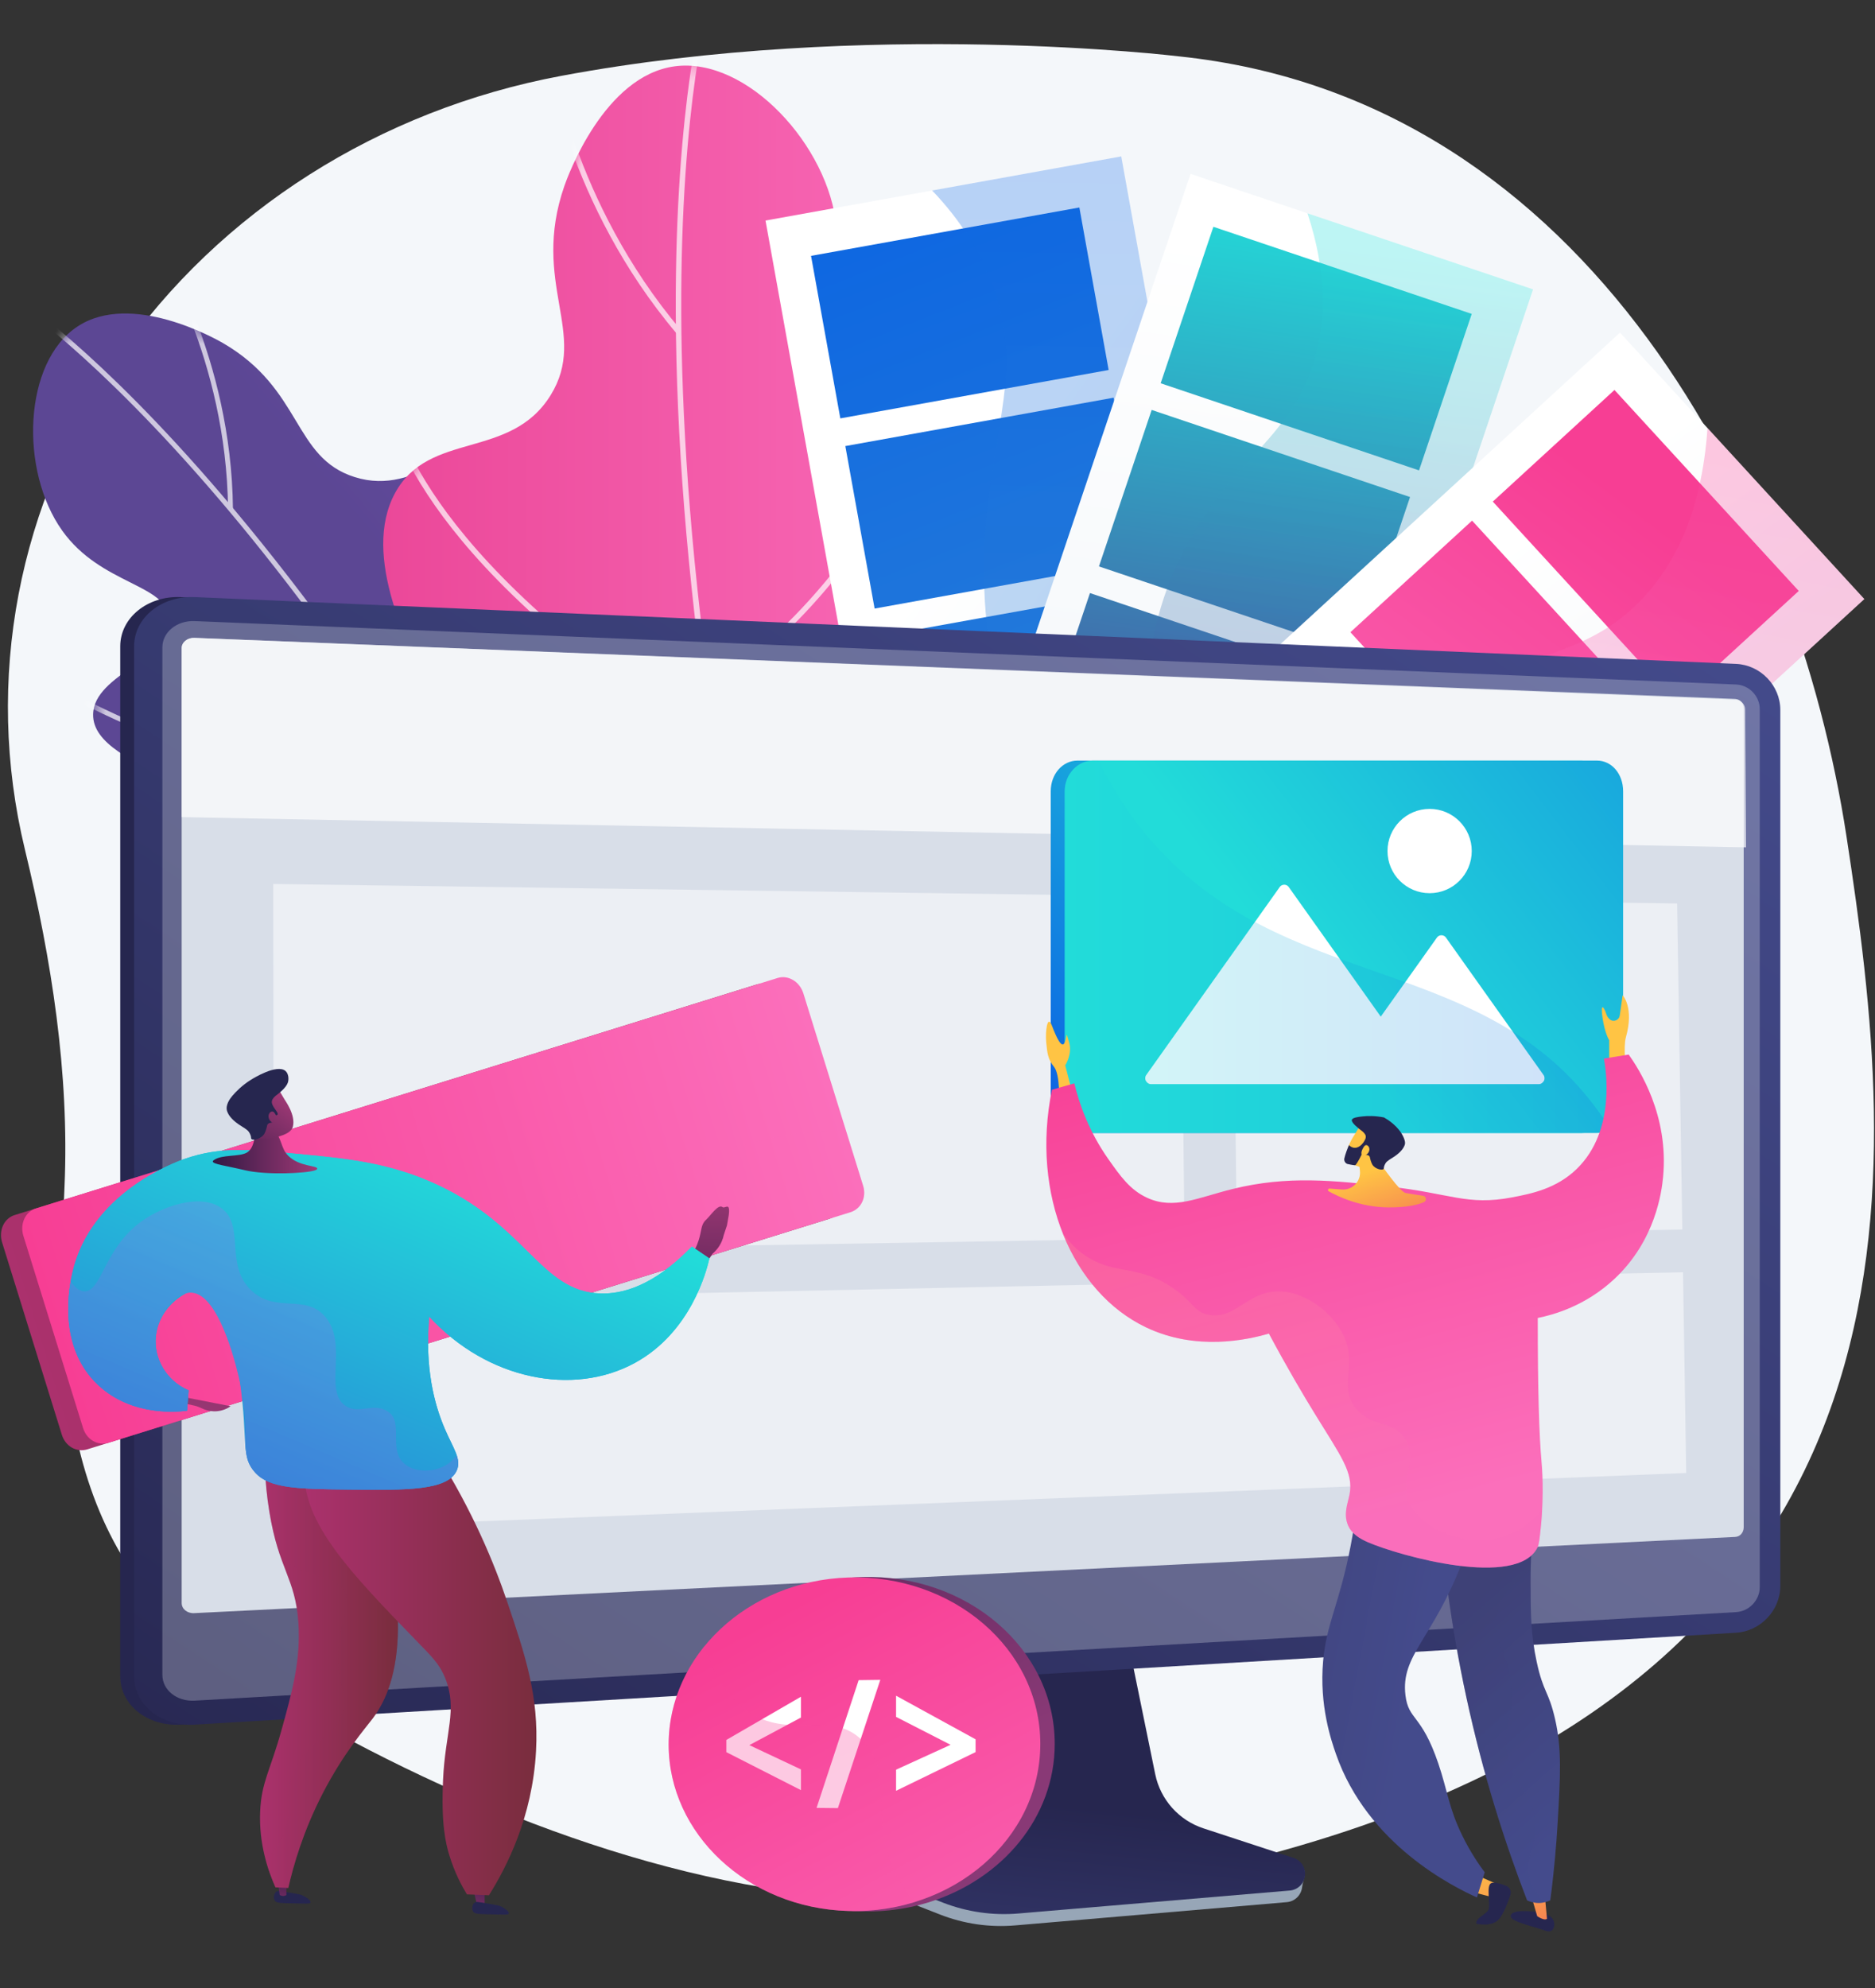 <svg width="150" height="159" viewBox="0 0 150 159" fill="none" xmlns="http://www.w3.org/2000/svg">
<rect x="0" y="0" width="150" height="159" fill="#333333" stroke="none"/>
<g clip-path="url(#clip0_771_177)">
<path d="M147.726 66.939C143.68 40.453 127.089 7.913 94.314 4.508C94.314 4.508 69.429 1.481 44.898 6.069C30.338 8.792 17.572 16.896 9.494 28.545C1.416 40.194 -1.282 54.398 1.992 67.94C4.119 76.736 5.556 85.838 5.162 94.876C4.475 110.606 4.87 125.289 20.135 134.669C33.766 143.045 50.919 150.432 67.284 151.726C78.405 152.606 90.878 151.183 101.597 148.287C156.224 133.531 151.773 93.424 147.726 66.939Z" fill="#F4F7FA"/>
<path d="M58.907 93.196C67.37 84.136 65.855 68.474 60.332 65.212C57.459 63.515 54.691 65.875 51.958 63.707C48.93 61.304 50.831 57.22 48.949 49.384C47.977 45.336 46.215 37.994 41.402 36.179C36.628 34.379 33.614 39.808 28.371 38.155C23.413 36.592 24.225 31.144 17.833 27.436C17.238 27.09 10.501 23.291 6.21 26.107C1.851 28.968 1.556 37.646 4.98 42.444C8.091 46.802 13.357 46.676 13.579 49.535C13.824 52.685 7.509 53.871 7.449 57.131C7.363 61.844 20.494 62.806 22.11 69.93C23.059 74.12 18.944 75.665 18.984 81.17C19.035 88.274 25.951 94.423 31.476 97.112C39.481 101.008 51.572 101.049 58.907 93.196Z" fill="url(#paint0_linear_771_177)"/>
<mask id="mask0_771_177" style="mask-type:luminance" maskUnits="userSpaceOnUse" x="2" y="25" width="63" height="75">
<path d="M58.907 93.196C67.37 84.136 65.855 68.474 60.332 65.212C57.459 63.515 54.691 65.875 51.958 63.707C48.93 61.304 50.831 57.22 48.949 49.384C47.977 45.336 46.215 37.994 41.402 36.179C36.628 34.379 33.614 39.808 28.371 38.155C23.413 36.592 24.225 31.144 17.833 27.436C17.238 27.09 10.501 23.291 6.21 26.107C1.851 28.968 1.556 37.646 4.98 42.444C8.091 46.802 13.357 46.676 13.579 49.535C13.824 52.685 7.509 53.871 7.449 57.131C7.363 61.844 20.494 62.806 22.11 69.93C23.059 74.12 18.944 75.665 18.984 81.17C19.035 88.274 25.951 94.423 31.476 97.112C39.481 101.008 51.572 101.049 58.907 93.196Z" fill="white"/>
</mask>
<g mask="url(#mask0_771_177)">
<g opacity="0.7">
<path d="M55.129 100.833L55.484 100.665C49.001 86.899 42.118 74.289 35.026 63.184C29.351 54.297 23.531 46.35 17.727 39.561C7.835 27.992 1.324 23.743 1.26 23.701L1.047 24.032C1.112 24.073 7.588 28.303 17.447 39.838C26.547 50.484 40.472 69.709 55.129 100.833Z" fill="white"/>
<path d="M18.636 40.703C18.513 28.524 12.82 19.664 12.762 19.576L12.433 19.791C12.491 19.878 18.121 28.647 18.243 40.707L18.636 40.703Z" fill="white"/>
<path d="M36.075 64.754C40.076 52.103 40.326 43.627 39.831 38.745C39.292 33.426 37.816 31.142 37.754 31.047L37.426 31.264C37.442 31.286 38.921 33.589 39.445 38.828C39.929 43.67 39.673 52.077 35.701 64.636L36.075 64.754Z" fill="white"/>
<path d="M49.709 89.112C61.495 69.134 59.477 55.606 59.456 55.472L59.067 55.535C59.073 55.569 59.585 59.077 58.564 65.081C57.664 70.368 55.34 78.795 49.371 88.912L49.709 89.112Z" fill="white"/>
<path d="M29.658 62.11C31.018 62.081 32.4 61.978 33.795 61.787L33.742 61.398C24.621 62.65 16.076 60.075 10.514 57.695C4.484 55.114 0.569 52.203 0.531 52.174L0.295 52.488C0.334 52.517 4.287 55.457 10.36 58.056C15.117 60.092 22.042 62.269 29.658 62.11Z" fill="white"/>
<path d="M44.927 84.799C45.661 84.784 46.405 84.743 47.159 84.673L47.123 84.281C37.565 85.167 29.519 81.416 24.452 78.113C18.957 74.531 15.689 70.695 15.656 70.657L15.356 70.911C15.389 70.949 18.695 74.829 24.237 78.442C28.958 81.519 36.24 84.982 44.927 84.799Z" fill="white"/>
</g>
</g>
<path d="M58.334 100.309C44.593 98.819 34.472 84.492 36.761 77.717C37.951 74.194 42.005 74.171 42.735 70.351C43.543 66.118 38.965 64.053 34.849 56.067C32.722 51.941 28.867 44.459 31.61 39.423C34.33 34.428 40.828 36.818 44.051 31.606C47.099 26.678 42.448 22.668 45.146 14.884C45.397 14.16 48.32 6.047 53.992 5.302C59.756 4.544 66.322 11.658 66.923 18.201C67.469 24.145 62.931 27.873 64.825 30.448C66.912 33.286 73.106 29.69 75.53 32.4C79.033 36.317 68.646 46.688 72.468 53.879C74.716 58.107 80.553 56.389 81.796 62.398C83.799 72.086 82.773 74.96 80.066 81.252C76.143 90.369 70.244 101.6 58.334 100.309Z" fill="url(#paint1_linear_771_177)"/>
<mask id="mask1_771_177" style="mask-type:luminance" maskUnits="userSpaceOnUse" x="30" y="5" width="53" height="96">
<path d="M58.334 100.309C44.593 98.819 34.472 84.492 36.761 77.717C37.951 74.194 42.005 74.171 42.735 70.351C43.543 66.118 38.965 64.053 34.849 56.067C32.722 51.941 28.867 44.459 31.61 39.423C34.33 34.428 40.828 36.818 44.051 31.606C47.099 26.678 42.448 22.668 45.146 14.884C45.397 14.16 48.32 6.047 53.992 5.302C59.756 4.544 66.322 11.658 66.923 18.201C67.469 24.145 62.931 27.873 64.825 30.448C66.912 33.286 73.106 29.69 75.53 32.4C79.033 36.317 68.646 46.688 72.468 53.879C74.716 58.107 80.553 56.389 81.796 62.398C83.799 72.086 82.773 74.96 80.066 81.252C76.143 90.369 70.244 101.6 58.334 100.309Z" fill="white"/>
</mask>
<g mask="url(#mask1_771_177)">
<g opacity="0.7">
<path d="M67.082 104.006L66.66 104.124C62.113 87.781 58.746 72.123 56.65 57.584C54.974 45.95 54.102 35.002 54.062 25.045C53.993 8.076 56.398 -0.251 56.422 -0.333L56.842 -0.209C56.818 -0.127 54.429 8.159 54.5 25.075C54.567 40.689 56.803 67.057 67.082 104.006Z" fill="white"/>
<path d="M54.126 26.672C45.364 16.299 43.723 4.674 43.707 4.557L44.141 4.499C44.156 4.614 45.785 16.117 54.461 26.389L54.126 26.672Z" fill="white"/>
<path d="M56.908 59.674C44.322 51.904 37.941 44.93 34.804 40.447C31.388 35.564 30.971 32.56 30.955 32.435L31.389 32.379C31.393 32.409 31.82 35.43 35.191 40.236C38.307 44.675 44.643 51.587 57.139 59.301L56.908 59.674Z" fill="white"/>
<path d="M63.127 90.166C38.633 81.875 30.49 68.984 30.411 68.855L30.784 68.626C30.804 68.658 32.925 71.994 38.158 76.32C42.766 80.129 50.863 85.552 63.267 89.751L63.127 90.166Z" fill="white"/>
<path d="M60.402 52.769C59.233 53.735 57.992 54.654 56.673 55.508L56.435 55.141C65.048 49.559 70.389 41.164 73.353 35.106C76.565 28.537 77.752 23.23 77.764 23.177L78.192 23.271C78.18 23.324 76.982 28.683 73.747 35.297C71.211 40.481 66.948 47.361 60.402 52.769Z" fill="white"/>
<path d="M64.027 83.043C63.395 83.565 62.737 84.071 62.05 84.56L61.796 84.204C70.511 77.995 74.573 68.97 76.448 62.492C78.48 55.468 78.448 49.85 78.448 49.794L78.886 49.79C78.886 49.847 78.919 55.529 76.869 62.614C75.123 68.649 71.494 76.874 64.027 83.043Z" fill="white"/>
</g>
</g>
<path d="M103.626 89.763L75.168 94.893L61.241 17.639L89.7 12.509L103.626 89.763Z" fill="url(#paint2_linear_771_177)"/>
<path d="M88.692 29.592L67.226 33.462L64.883 20.464L86.349 16.595L88.692 29.592Z" fill="url(#paint3_linear_771_177)"/>
<path d="M91.435 44.804L69.969 48.673L67.626 35.677L89.092 31.807L91.435 44.804Z" fill="url(#paint4_linear_771_177)"/>
<path d="M94.177 60.016L72.711 63.885L70.368 50.888L91.833 47.019L94.177 60.016Z" fill="url(#paint5_linear_771_177)"/>
<path d="M96.918 75.227L75.453 79.096L73.11 66.1L94.576 62.23L96.918 75.227Z" fill="url(#paint6_linear_771_177)"/>
<g opacity="0.3">
<path d="M89.7 12.509L74.571 15.236C76.748 17.514 78.704 20.369 79.758 23.885C81.764 30.576 79.086 34.922 78.752 43.98C78.404 53.433 80.983 57.858 83.005 66.649C84.48 73.062 85.669 81.856 84.845 93.149L103.626 89.763L89.7 12.509Z" fill="url(#paint7_linear_771_177)"/>
</g>
<path d="M97.574 97.53L70.171 88.294L95.244 13.906L122.646 23.143L97.574 97.53Z" fill="url(#paint8_linear_771_177)"/>
<path d="M113.522 37.621L92.853 30.654L97.071 18.139L117.74 25.106L113.522 37.621Z" fill="url(#paint9_linear_771_177)"/>
<path d="M108.585 52.267L87.916 45.301L92.134 32.786L112.803 39.753L108.585 52.267Z" fill="url(#paint10_linear_771_177)"/>
<path d="M103.648 66.915L82.979 59.948L87.197 47.433L107.866 54.399L103.648 66.915Z" fill="url(#paint11_linear_771_177)"/>
<path d="M98.712 81.561L78.042 74.595L82.26 62.08L102.929 69.047L98.712 81.561Z" fill="url(#paint12_linear_771_177)"/>
<g opacity="0.3">
<path d="M122.646 23.143L104.598 17.06C106.212 21.932 105.967 25.582 105.306 28.193C103.448 35.531 97.763 36.856 93.967 45.58C90.408 53.76 92.407 59.488 92.088 66.403C91.785 72.983 89.338 81.609 80.671 91.833L97.574 97.53L122.646 23.143Z" fill="url(#paint13_linear_771_177)"/>
</g>
<path d="M91.296 100.974L71.748 79.664L129.598 26.602L149.145 47.913L91.296 100.974Z" fill="url(#paint14_linear_771_177)"/>
<path d="M134.168 56.191L119.424 40.118L129.157 31.19L143.9 47.264L134.168 56.191Z" fill="url(#paint15_linear_771_177)"/>
<path d="M122.777 66.64L108.033 50.566L117.766 41.639L132.51 57.712L122.777 66.64Z" fill="url(#paint16_linear_771_177)"/>
<path d="M111.386 77.088L96.643 61.014L106.375 52.087L121.119 68.161L111.386 77.088Z" fill="url(#paint17_linear_771_177)"/>
<path d="M99.995 87.536L85.252 71.462L94.984 62.535L109.728 78.609L99.995 87.536Z" fill="url(#paint18_linear_771_177)"/>
<g opacity="0.3">
<path d="M149.145 47.912L136.6 34.235C136.117 41.305 133.754 45.302 131.57 47.693C126.467 53.282 120.83 51.765 113.363 57.66C106.362 63.188 105.418 69.181 101.87 75.126C98.725 80.397 93.098 86.353 82.256 91.119L91.295 100.974L149.145 47.912Z" fill="url(#paint19_linear_771_177)"/>
</g>
<path d="M85.951 89.331C87.65 89.331 89.026 87.954 89.026 86.256C89.026 84.557 87.65 83.181 85.951 83.181C84.253 83.181 82.876 84.557 82.876 86.256C82.876 87.954 84.253 89.331 85.951 89.331Z" fill="url(#paint20_linear_771_177)"/>
<path d="M96.037 147.098C94.062 146.443 92.586 144.767 92.17 142.707L89.295 128.481L64.708 129.355L61.682 144.175C61.259 146.25 62.955 148.333 64.909 149.097L75.196 153.122C77.109 153.871 79.165 154.169 81.21 153.994L102.949 152.134C103.585 152.079 104.094 151.58 104.169 150.939C104.243 150.298 104.688 149.578 104.082 149.377L96.037 147.098Z" fill="#97A6B7"/>
<path d="M96.28 146.233C94.307 145.586 92.832 143.931 92.417 141.897L89.546 127.851L65.557 128.714L62.534 143.347C62.111 145.397 63.231 147.452 65.183 148.206L75.459 152.181C77.371 152.92 79.425 153.214 81.467 153.041L103.185 151.205C103.82 151.151 104.329 150.658 104.403 150.025C104.477 149.392 104.095 148.795 103.49 148.596L96.28 146.233Z" fill="url(#paint21_linear_771_177)"/>
<path d="M14.467 137.937C11.801 138.096 9.62 136.366 9.62 134.08V51.691C9.62 49.406 11.801 47.64 14.467 47.755L137.774 53.098C139.731 53.183 141.317 54.834 141.317 56.777V126.849C141.317 128.793 139.732 130.47 137.774 130.586L14.467 137.937Z" fill="url(#paint22_linear_771_177)"/>
<path d="M15.576 137.937C12.909 138.096 10.728 136.366 10.728 134.08V51.691C10.728 49.406 12.909 47.64 15.576 47.755L138.882 53.098C140.84 53.183 142.425 54.834 142.425 56.777V126.849C142.425 128.793 140.84 130.47 138.882 130.586L15.576 137.937Z" fill="url(#paint23_linear_771_177)"/>
<path opacity="0.3" d="M138.882 54.747L15.576 49.675C14.15 49.616 12.991 50.557 12.991 51.779V115.856V133.956C12.991 135.176 14.15 136.099 15.576 136.018L138.882 128.937C139.931 128.877 140.78 127.982 140.78 126.939V110.921V56.714C140.78 55.671 139.931 54.79 138.882 54.747Z" fill="#D8DEE8"/>
<path d="M139.496 56.669V122.147C139.496 122.554 139.228 122.902 138.819 122.923L15.526 129.019C14.971 129.046 14.534 128.681 14.534 128.208V51.839C14.534 51.365 15.003 50.995 15.558 51.017L138.81 55.901C139.219 55.918 139.496 56.262 139.496 56.669Z" fill="#D8DEE8"/>
<path opacity="0.7" d="M139.611 56.748L139.68 67.771L14.534 65.352V51.835C14.534 51.364 14.995 50.995 15.541 51.017L138.87 55.968C139.286 55.986 139.609 56.335 139.611 56.748Z" fill="white"/>
<g opacity="0.5">
<path d="M94.761 99.014L21.889 100.253L21.859 70.7L94.469 71.709L94.761 99.014Z" fill="white"/>
<path d="M134.587 98.337L98.943 98.943L98.637 71.767L134.17 72.26L134.587 98.337Z" fill="white"/>
<path d="M134.897 117.809L21.912 122.339L21.893 104.129L134.641 101.755L134.897 117.809Z" fill="white"/>
</g>
<path d="M67.346 95.365C67.639 96.309 67.172 97.221 66.328 97.483L6.985 115.918C6.141 116.18 5.24 115.693 4.947 114.749L0.168 99.367C-0.125 98.423 0.321 97.445 1.165 97.183L60.508 78.748C61.353 78.486 62.274 79.038 62.568 79.982L67.346 95.365Z" fill="url(#paint24_linear_771_177)"/>
<path d="M64.27 79.453L69.049 94.836C69.342 95.779 68.875 96.692 68.032 96.954L8.689 115.389C7.845 115.651 6.943 115.163 6.65 114.221L1.871 98.838C1.578 97.893 2.024 96.916 2.868 96.653L62.211 78.218C63.055 77.956 63.977 78.509 64.27 79.453Z" fill="url(#paint25_linear_771_177)"/>
<path opacity="0.2" d="M67.674 90.411L69.049 94.836C69.342 95.779 68.875 96.692 68.031 96.954L8.689 115.389C7.845 115.651 6.943 115.163 6.65 114.22L1.871 98.838C1.578 97.893 2.024 96.916 2.868 96.653L10.455 94.296C12.431 94.19 14.456 94.495 16.223 95.575C22.195 99.224 22.685 104.08 38.107 98.525C49.342 94.478 61.171 90.161 67.674 90.411Z" fill="url(#paint26_linear_771_177)"/>
<path d="M22.085 151.309C22.22 151.193 22.373 151.234 23.06 151.354C23.903 151.5 24.079 151.509 24.36 151.676C24.429 151.717 24.892 151.994 24.84 152.159C24.8 152.286 24.493 152.255 23.369 152.227C22.375 152.202 22.118 152.212 21.987 152.01C21.854 151.804 21.906 151.462 22.085 151.309Z" fill="#26264F"/>
<path d="M22.231 150.598L22.378 151.563C22.563 151.662 22.743 151.669 22.916 151.563L22.904 150.718L22.231 150.598Z" fill="url(#paint27_linear_771_177)"/>
<path d="M21.204 114.979C21.141 116.349 21.142 118.426 21.547 120.9C22.31 125.57 23.615 126.175 23.867 129.751C24.08 132.769 23.363 135.345 22.512 138.401C21.617 141.615 20.911 142.548 20.812 144.879C20.703 147.45 21.424 149.575 22.035 150.948C22.377 150.964 22.72 150.98 23.062 150.997C23.478 149.176 24.255 146.467 25.803 143.46C27.474 140.214 29.196 138.263 29.816 137.441C32.018 134.525 33.328 128.63 28.837 115.419C26.293 115.272 23.748 115.125 21.204 114.979Z" fill="url(#paint28_linear_771_177)"/>
<path d="M37.781 150.743L38.136 152.252C38.136 152.252 38.368 152.465 38.773 152.252V150.816L37.781 150.743Z" fill="url(#paint29_linear_771_177)"/>
<path d="M37.953 152.187C38.088 152.071 38.241 152.112 38.928 152.231C39.771 152.378 39.947 152.387 40.228 152.554C40.297 152.595 40.76 152.872 40.708 153.037C40.668 153.164 40.361 153.133 39.237 153.105C38.242 153.079 37.986 153.09 37.855 152.888C37.722 152.682 37.773 152.34 37.953 152.187Z" fill="#26264F"/>
<path opacity="0.3" d="M28.838 115.419C26.293 115.272 23.749 115.125 21.204 114.979C21.141 116.349 21.142 118.426 21.547 120.9C21.79 122.39 22.089 123.465 22.391 124.356C22.591 124.559 22.802 124.755 23.039 124.937C25.023 126.456 26.709 125.838 27.517 127.212C28.314 128.569 26.917 129.588 27.076 133.085C27.178 135.316 27.764 135.305 27.517 136.535C27 139.106 24.461 139.048 23.406 141.894C22.742 143.685 23.535 144.281 22.819 146.298C22.447 147.345 21.876 148.185 21.285 148.853C21.51 149.665 21.781 150.375 22.036 150.947C22.378 150.963 22.721 150.98 23.064 150.996C23.479 149.176 24.256 146.467 25.804 143.46C27.475 140.213 29.197 138.262 29.817 137.441C32.018 134.525 33.329 128.63 28.838 115.419Z" fill="url(#paint30_linear_771_177)"/>
<path d="M25.168 114.293C24.467 115.758 24.34 116.945 24.337 117.712C24.319 121.871 27.906 125.655 33.207 131.122C34.513 132.469 35.147 133.045 35.627 134.246C36.62 136.728 35.615 138.561 35.445 142.334C35.286 145.864 35.638 147.387 35.959 148.427C36.376 149.779 36.935 150.825 37.353 151.51C37.94 151.534 38.528 151.559 39.115 151.584C40.51 149.368 42.594 145.349 42.882 140.057C43.123 135.647 42.008 132.347 40.572 128.098C39.548 125.069 37.842 120.897 34.931 116.275C31.677 115.614 28.422 114.954 25.168 114.293Z" fill="url(#paint31_linear_771_177)"/>
<path d="M14.743 111.745V112.244L15.584 112.431C15.695 112.456 15.804 112.492 15.909 112.537L16.27 112.693C16.987 113.003 17.813 112.919 18.451 112.469L14.743 111.745Z" fill="url(#paint32_linear_771_177)"/>
<path d="M58.31 96.649C58.24 96.323 57.962 96.667 57.797 96.541C57.456 96.279 56.864 97.208 56.476 97.566C56.054 97.955 56.15 98.395 55.889 99.209C55.748 99.649 55.483 100.26 54.935 100.934L55.889 101.961L57.006 100.271C57.221 100.086 57.531 99.766 57.74 99.283C57.821 99.098 57.871 98.924 57.903 98.77L58.155 98.014C58.249 97.446 58.376 96.958 58.31 96.649Z" fill="url(#paint33_linear_771_177)"/>
<path d="M15.088 111.201C15.047 111.742 15.006 112.283 14.964 112.825C14.36 112.906 10.592 113.354 7.844 110.769C4.496 107.621 5.585 102.727 5.788 101.813C7.209 95.428 14.014 92.95 14.803 92.677C17.645 91.693 19.976 91.919 24.36 92.344C27.618 92.66 30.874 92.976 34.418 94.508C42.15 97.853 43.167 103.337 48.072 103.453C49.751 103.493 52.244 102.908 55.351 99.699C55.818 100.017 56.285 100.335 56.752 100.653C56.524 101.638 55.286 106.551 50.786 109.007C45.838 111.708 38.956 110.342 34.338 105.301C33.975 109.409 34.741 112.318 35.591 114.293C36.265 115.858 36.932 116.696 36.545 117.596C35.848 119.219 32.519 119.184 28.103 119.138C23.761 119.092 21.567 119.044 20.417 117.779C19.247 116.491 19.856 115.322 19.211 110.612C18.658 106.577 18.251 103.601 16.715 103.14C15.305 102.716 12.737 104.356 12.469 106.862C12.277 108.671 13.334 110.45 15.088 111.201Z" fill="url(#paint34_linear_771_177)"/>
<path d="M15.088 111.201C15.047 111.742 15.006 112.283 14.964 112.825C14.36 112.906 10.592 113.354 7.844 110.769C4.496 107.621 5.585 102.727 5.788 101.813C7.209 95.428 14.014 92.95 14.803 92.677C17.645 91.693 19.976 91.919 24.36 92.344C27.618 92.66 30.874 92.976 34.418 94.508C42.15 97.853 43.167 103.337 48.072 103.453C49.751 103.493 52.244 102.908 55.351 99.699C55.818 100.017 56.285 100.335 56.752 100.653C56.524 101.638 55.286 106.551 50.786 109.007C45.838 111.708 38.956 110.342 34.338 105.301C33.975 109.409 34.741 112.318 35.591 114.293C36.265 115.858 36.932 116.696 36.545 117.596C35.848 119.219 32.519 119.184 28.103 119.138C23.761 119.092 21.567 119.044 20.417 117.779C19.042 116.266 20.099 114.816 19.211 110.612C19.071 109.95 17.663 103.511 15.324 103.383C14.068 103.314 12.662 105.069 12.469 106.862C12.274 108.68 13.332 110.459 15.088 111.201Z" fill="url(#paint35_linear_771_177)"/>
<path d="M20.36 89.115C20.568 91.201 20.183 91.941 19.733 92.192C19.119 92.535 17.754 92.323 17.107 92.785C17.076 92.807 17.021 92.847 17.024 92.898C17.037 93.115 18.136 93.245 19.589 93.593C21.278 93.997 24.56 93.85 25.231 93.593C25.278 93.575 25.373 93.535 25.379 93.471C25.405 93.212 23.926 93.314 23.058 92.436C22.408 91.781 22.653 91.134 21.716 90.069C21.497 89.819 21.291 89.636 21.149 89.519C20.886 89.384 20.623 89.249 20.36 89.115Z" fill="url(#paint36_linear_771_177)"/>
<path d="M21.838 91.026C21.993 90.941 23.256 90.787 23.43 90.108C23.666 89.186 22.838 88.065 22.734 87.884C22.302 87.128 22.194 87.026 21.993 86.898L21.714 86.735C21.714 86.735 21.698 86.729 21.681 86.723C21.503 86.664 20.901 86.659 20.78 86.688C20.392 86.781 20.013 88.376 20.182 90.616C20.168 90.702 20.154 90.789 20.141 90.875C20.108 91.102 21.85 91.106 21.838 91.026Z" fill="url(#paint37_linear_771_177)"/>
<path d="M23.026 86.592C22.88 87.015 22.304 87.452 22.046 87.647C22.008 87.675 21.899 87.772 21.801 87.927C21.786 87.949 21.774 87.976 21.763 88.01C21.621 88.451 22.328 88.951 22.198 89.15C22.104 89.294 21.627 89.115 21.573 89.239C21.523 89.356 21.921 89.586 21.864 89.726C21.821 89.831 21.577 89.741 21.428 89.905C21.354 89.986 21.378 90.049 21.302 90.294C21.26 90.433 21.2 90.585 21.152 90.671C20.921 91.084 20.244 91.249 20.11 91.088C20.073 91.043 20.103 91.004 20.063 90.852C20.063 90.852 20.025 90.712 19.923 90.55C19.777 90.32 19.433 90.16 19.085 89.921C18.441 89.479 18.259 89.093 18.204 88.963C18.198 88.948 18.193 88.935 18.188 88.922C18.179 88.9 18.171 88.878 18.164 88.856C18.018 88.385 18.392 87.876 18.593 87.639C18.88 87.304 19.365 86.805 20.075 86.361C20.268 86.24 22.147 85.08 22.836 85.653C23.081 85.858 23.125 86.305 23.026 86.592Z" fill="#26264F"/>
<path d="M21.945 88.993C21.769 88.763 21.474 88.989 21.48 89.292C21.485 89.595 21.785 89.903 22.069 89.837C22.352 89.771 22.181 89.303 21.945 88.993Z" fill="url(#paint38_linear_771_177)"/>
<path opacity="0.3" d="M35.445 117.303C34.456 117.775 33.079 117.748 32.288 117.01C31.059 115.863 32.32 113.742 31.04 112.899C29.871 112.128 28.733 113.144 27.664 112.458C25.823 111.276 27.923 107.444 25.975 105.264C24.37 103.468 22.036 105.054 20.102 103.208C17.935 101.139 19.646 97.977 17.68 96.602C16.036 95.452 13.064 96.422 11.293 97.703C8.316 99.858 8.123 103.335 6.742 103.282C6.436 103.27 6.066 103.082 5.656 102.476C5.358 104.154 4.994 108.09 7.843 110.77C10.591 113.354 14.359 112.907 14.964 112.825C15.005 112.284 15.046 111.743 15.088 111.201C13.333 110.459 12.274 108.681 12.47 106.862C12.663 105.069 14.068 103.314 15.325 103.383C17.664 103.512 19.072 109.951 19.211 110.612C20.099 114.816 19.043 116.267 20.418 117.779C21.567 119.044 23.762 119.093 28.104 119.138C32.519 119.185 35.849 119.22 36.546 117.597C36.712 117.21 36.676 116.831 36.536 116.404C36.244 116.783 35.878 117.097 35.445 117.303Z" fill="url(#paint39_linear_771_177)"/>
<path d="M128.733 87.951C128.733 89.36 127.695 90.615 126.533 90.615H86.194C85.032 90.615 84.059 89.36 84.059 87.951V63.289C84.059 61.88 85.032 60.832 86.194 60.832H126.533C127.695 60.832 128.733 61.881 128.733 63.289V87.951Z" fill="url(#paint40_linear_771_177)"/>
<path d="M129.85 63.29V87.952C129.85 88.897 129.433 89.776 128.804 90.233C128.495 90.457 128.143 90.615 127.761 90.615H87.422C86.259 90.615 85.176 89.36 85.176 87.952V63.29C85.176 61.88 86.259 60.832 87.422 60.832H127.761C128.923 60.832 129.85 61.88 129.85 63.29Z" fill="url(#paint41_linear_771_177)"/>
<path d="M123.492 85.993L115.67 74.979C115.591 74.868 115.458 74.801 115.315 74.801C115.172 74.801 115.038 74.868 114.96 74.979L110.461 81.31L103.094 70.936C103.016 70.825 102.882 70.759 102.739 70.759C102.596 70.759 102.463 70.826 102.384 70.936L91.689 85.993C91.603 86.114 91.596 86.32 91.67 86.448C91.745 86.576 91.888 86.706 92.045 86.706H106.7H114.222H123.136C123.292 86.706 123.436 86.576 123.511 86.448C123.585 86.32 123.578 86.114 123.492 85.993Z" fill="white"/>
<path d="M114.37 71.436C116.231 71.436 117.74 69.927 117.74 68.066C117.74 66.204 116.231 64.695 114.37 64.695C112.508 64.695 111 66.204 111 68.066C111 69.927 112.508 71.436 114.37 71.436Z" fill="white"/>
<g opacity="0.2">
<path d="M128.811 90.232C128.502 90.456 128.143 90.614 127.761 90.614H87.422C86.259 90.614 85.176 89.359 85.176 87.951V63.289C85.176 61.879 86.259 60.831 87.422 60.831H87.829C88.58 62.134 89.509 63.894 90.663 65.453C101.244 79.744 117.971 75.621 127.635 88.556C128.071 89.141 128.46 89.691 128.811 90.232Z" fill="url(#paint42_linear_771_177)"/>
</g>
<path d="M128.736 85.643V83.194C128.736 83.194 128.384 82.671 128.199 81.376C128.014 80.081 128.35 80.595 128.515 81.133C128.561 81.284 128.656 81.411 128.77 81.516C129.055 81.782 129.524 81.608 129.579 81.223L129.811 79.601C129.811 79.601 130.751 80.562 130.07 82.968C129.858 83.721 130.07 85.539 130.07 85.539L128.736 85.643Z" fill="url(#paint43_linear_771_177)"/>
<path d="M85.836 87.593L85.219 85.208C85.219 85.208 85.812 84.292 85.527 83.358C85.243 82.424 85.413 82.757 85.184 83.358C84.954 83.96 84.501 82.941 84.147 82.013C83.792 81.085 83.611 82.512 83.697 83.358C83.783 84.205 83.815 84.709 84.321 85.326C84.826 85.944 84.725 88.14 84.725 88.14L85.836 87.593Z" fill="url(#paint44_linear_771_177)"/>
<path d="M120.858 153.255C120.878 152.729 122.145 152.835 122.974 152.915C123.804 152.995 124.169 153.327 124.299 153.639C124.429 153.95 124.332 154.718 123.565 154.396C122.936 154.132 120.841 153.72 120.858 153.255Z" fill="#26264F"/>
<path d="M122.384 151.218L122.975 153.254C122.975 153.254 123.565 153.66 123.759 153.458L123.54 151.111L122.384 151.218Z" fill="url(#paint45_linear_771_177)"/>
<path d="M118.214 150.014L120.169 150.866L119.84 151.855L117.883 151.346L118.214 150.014Z" fill="url(#paint46_linear_771_177)"/>
<path d="M118.102 153.853C118.102 153.853 119.405 154.19 119.981 153.42C120.352 152.925 120.66 152.084 120.833 151.547C120.927 151.255 120.779 150.942 120.495 150.828C120.081 150.663 119.52 150.486 119.28 150.621C118.879 150.846 119.254 152.345 119.079 152.735C118.904 153.126 118.052 153.377 118.102 153.853Z" fill="#26264F"/>
<path d="M115.065 119.541C115.359 124.264 116.01 129.735 117.305 135.732C118.654 141.983 120.408 147.432 122.168 151.987C122.338 152.068 122.64 152.186 123.035 152.197C123.495 152.211 123.848 152.071 124.024 151.987C124.344 149.552 124.509 147.497 124.6 145.971C124.842 141.941 124.951 139.876 124.403 137.478C123.888 135.228 123.474 135.404 122.936 132.916C122.458 130.704 122.448 129.003 122.447 126.511C122.446 124.801 122.525 122.49 122.855 119.749C120.258 119.68 117.661 119.611 115.065 119.541Z" fill="url(#paint47_linear_771_177)"/>
<path opacity="0.3" d="M122.424 150.323C121.907 148.656 122.927 147.894 122.808 145.779C122.663 143.195 121.071 143.118 120.568 140.212C120.164 137.876 121.148 137.675 120.888 134.836C120.612 131.819 119.424 131.207 119.673 129.397C119.811 128.39 120.398 127.016 122.457 125.521C122.485 123.946 122.585 121.995 122.855 119.749C120.259 119.68 117.662 119.611 115.065 119.541C115.36 124.264 116.01 129.735 117.305 135.732C118.655 141.983 120.409 147.432 122.169 151.987C122.339 152.068 122.641 152.186 123.035 152.197C123.244 152.203 123.427 152.176 123.585 152.138C123.093 151.662 122.655 151.067 122.424 150.323Z" fill="url(#paint48_linear_771_177)"/>
<path d="M108.729 118.709C108.635 119.847 108.45 121.57 108.051 123.64C107.153 128.306 106.122 129.801 105.85 132.852C105.533 136.41 106.504 139.211 106.873 140.276C109.396 147.547 116.322 150.932 118.155 151.76C118.362 151.089 118.569 150.418 118.776 149.747C118.315 149.13 117.632 148.138 116.988 146.822C115.889 144.577 115.815 143.254 115.065 141.043C113.712 137.055 112.683 137.619 112.436 135.588C112.045 132.369 114.642 131.07 116.984 124.917C117.656 123.153 118.048 121.669 118.264 120.757C115.086 120.074 111.908 119.391 108.729 118.709Z" fill="url(#paint49_linear_771_177)"/>
<path d="M128.311 84.664C128.973 84.557 129.634 84.451 130.295 84.344C131.125 85.511 133.518 89.203 133.047 94.135C132.936 95.304 132.453 99.183 129.175 102.268C126.827 104.477 124.217 105.171 123.021 105.411C123.019 111.155 123.128 114.777 123.325 116.945C123.349 117.206 123.553 119.4 123.256 122.228C123.165 123.09 123.118 123.527 123 123.764C121.363 127.067 111.982 124.449 109.447 123.355C108.789 123.07 108.119 122.674 107.833 121.972C107.465 121.072 107.818 120.255 107.961 119.541C108.312 117.787 107.27 116.463 105.179 113.061C104.295 111.622 103.011 109.462 101.512 106.659C99.777 107.165 95.687 108.072 91.683 106.162C85.8 103.356 82.442 95.583 84.154 87.159C84.751 86.988 85.349 86.818 85.946 86.647C86.341 88.281 87.103 90.482 88.665 92.702C89.612 94.049 90.401 95.171 91.769 95.798C93.918 96.783 95.827 95.783 98.617 95.094C103.013 94.008 106.689 94.413 111.154 94.906C116.032 95.443 117.369 96.445 120.936 95.771C122.523 95.472 124.509 95.07 126.135 93.494C129.334 90.393 128.444 85.356 128.311 84.664Z" fill="url(#paint50_linear_771_177)"/>
<path d="M110.085 91.083C110.085 91.083 109.792 92.254 110.205 92.779C110.617 93.303 111.993 95.315 112.441 95.413C112.696 95.469 113.335 95.566 113.839 95.639C114.103 95.678 114.16 96.042 113.914 96.149C113.414 96.366 112.532 96.584 111.017 96.568C108.827 96.544 107.066 95.711 106.298 95.28C106.189 95.218 106.24 95.053 106.365 95.062L107.35 95.136C108.195 95.2 108.888 94.48 108.794 93.639L108.733 93.092L110.085 91.083Z" fill="url(#paint51_linear_771_177)"/>
<path d="M109.181 93.44C109.046 93.366 107.945 93.232 107.793 92.64C107.587 91.837 108.31 90.859 108.399 90.701C108.776 90.043 108.87 89.954 109.046 89.841L109.289 89.699C109.289 89.699 109.303 89.694 109.317 89.689C109.473 89.638 109.998 89.633 110.103 89.659C110.441 89.739 110.771 91.13 110.624 93.083C110.636 93.158 110.648 93.233 110.66 93.309C110.69 93.507 109.171 93.51 109.181 93.44Z" fill="url(#paint52_linear_771_177)"/>
<path d="M108.146 89.574C108.098 89.813 108.73 90.288 109.001 90.493C109.033 90.518 109.128 90.602 109.215 90.738C109.227 90.758 109.238 90.781 109.247 90.81C109.371 91.195 108.754 91.631 108.868 91.804C108.95 91.93 109.367 91.774 109.413 91.882C109.457 91.984 109.109 92.185 109.159 92.307C109.197 92.399 109.41 92.32 109.54 92.463C109.604 92.534 109.584 92.589 109.649 92.803C109.686 92.924 109.739 93.057 109.78 93.131C109.982 93.491 110.571 93.634 110.688 93.494C110.721 93.456 110.694 93.422 110.73 93.289C110.73 93.289 110.763 93.166 110.852 93.025C110.979 92.824 111.278 92.685 111.582 92.477C112.144 92.091 112.302 91.755 112.35 91.641C112.355 91.628 112.36 91.617 112.364 91.606C112.372 91.587 112.379 91.567 112.385 91.548C112.504 91.161 112.011 90.487 112.011 90.487C111.616 89.956 111.118 89.6 110.719 89.373C109.989 89.229 109.396 89.247 108.984 89.293C108.65 89.33 108.184 89.385 108.146 89.574Z" fill="#26264F"/>
<path d="M107.919 91.584C107.919 91.584 108.385 92.144 109.001 91.472L109.305 91.561C109.305 91.561 108.562 93.197 108.403 93.197C108.244 93.197 107.779 93.091 107.779 93.091C107.605 93.018 107.507 92.832 107.548 92.647C107.62 92.312 107.811 91.822 107.919 91.584Z" fill="#26264F"/>
<path d="M109.149 91.667C109.302 91.467 109.558 91.664 109.554 91.928C109.55 92.192 109.288 92.461 109.041 92.403C108.793 92.345 108.943 91.937 109.149 91.667Z" fill="url(#paint53_linear_771_177)"/>
<path opacity="0.3" d="M120.504 122.804C117.326 123.925 113.622 122.287 112.697 120.052C112.013 118.401 113.474 116.826 112.44 115.125C111.445 113.487 109.649 114.221 108.409 112.565C107.058 110.76 108.647 109.162 107.449 106.741C106.547 104.921 104.387 103.282 102.265 103.286C99.742 103.29 98.801 105.612 96.633 105.142C95.501 104.896 95.527 104.213 93.945 103.094C91.2 101.153 89.359 101.966 87.098 100.598C86.433 100.196 85.692 99.58 85.002 98.589C86.353 102.019 88.689 104.734 91.683 106.162C95.687 108.072 99.777 107.165 101.512 106.658C103.011 109.462 104.295 111.622 105.179 113.061C107.27 116.463 108.312 117.787 107.961 119.54C107.817 120.255 107.465 121.071 107.833 121.972C108.119 122.673 108.789 123.069 109.447 123.354C111.982 124.449 121.363 127.066 123 123.764C123.118 123.526 123.166 123.09 123.256 122.228C123.313 121.691 123.35 121.178 123.376 120.695C122.721 121.534 121.798 122.348 120.504 122.804Z" fill="url(#paint54_linear_771_177)"/>
<path d="M84.378 139.478C84.378 131.831 77.325 125.862 68.923 126.135C64.139 126.291 59.976 128.448 57.377 131.631C57.377 131.63 57.377 131.63 57.376 131.629C57.36 131.649 57.345 131.669 57.329 131.689C57.284 131.745 57.24 131.802 57.196 131.858C57.116 131.961 57.036 132.064 56.959 132.169C56.914 132.231 56.869 132.293 56.825 132.356C56.75 132.461 56.678 132.566 56.607 132.672C56.567 132.733 56.526 132.794 56.486 132.856C56.407 132.979 56.331 133.103 56.256 133.229C56.229 133.274 56.2 133.319 56.174 133.365C56.075 133.534 55.98 133.707 55.89 133.881C55.866 133.927 55.844 133.974 55.82 134.02C55.755 134.151 55.69 134.282 55.629 134.415C55.598 134.48 55.57 134.546 55.541 134.611C55.489 134.729 55.439 134.847 55.391 134.966C55.363 135.035 55.335 135.104 55.308 135.174C55.261 135.296 55.217 135.419 55.174 135.543C55.151 135.608 55.128 135.672 55.107 135.737C55.055 135.893 55.007 136.05 54.963 136.208C54.953 136.241 54.942 136.273 54.934 136.306C54.881 136.497 54.833 136.69 54.79 136.883C54.777 136.94 54.767 136.998 54.755 137.055C54.726 137.194 54.699 137.333 54.674 137.474C54.662 137.546 54.651 137.617 54.64 137.689C54.62 137.819 54.603 137.95 54.587 138.081C54.578 138.154 54.57 138.228 54.562 138.302C54.548 138.44 54.537 138.579 54.528 138.718C54.524 138.783 54.519 138.848 54.515 138.913C54.505 139.117 54.498 139.321 54.498 139.527C54.498 144.435 57.471 148.763 61.926 151.081C62.336 151.293 62.758 151.49 63.192 151.668C63.41 151.758 63.63 151.842 63.853 151.923C65.421 152.486 67.129 152.82 68.924 152.872C69.171 152.879 69.417 152.881 69.662 152.877C69.745 152.876 69.827 152.871 69.909 152.869C70.071 152.864 70.233 152.86 70.394 152.85C70.492 152.844 70.59 152.836 70.687 152.828C70.831 152.817 70.975 152.807 71.117 152.792C71.221 152.781 71.325 152.768 71.428 152.755C71.563 152.739 71.698 152.723 71.832 152.703C71.938 152.688 72.045 152.67 72.15 152.653C72.28 152.631 72.409 152.609 72.537 152.584C72.644 152.564 72.751 152.542 72.858 152.519C72.983 152.493 73.108 152.465 73.232 152.435C73.339 152.41 73.445 152.384 73.551 152.357C73.674 152.325 73.796 152.292 73.917 152.257C74.022 152.228 74.127 152.198 74.231 152.166C74.269 152.154 74.308 152.145 74.347 152.133C74.345 152.132 74.345 152.131 74.344 152.13C80.157 150.309 84.378 145.374 84.378 139.478Z" fill="url(#paint55_linear_771_177)"/>
<path d="M83.224 139.48C83.224 147.107 76.207 153.085 67.847 152.841C59.8 152.606 53.492 146.649 53.492 139.529C53.492 132.408 59.8 126.431 67.847 126.169C76.207 125.898 83.224 131.853 83.224 139.48Z" fill="url(#paint56_linear_771_177)"/>
<path d="M64.076 143.175L58.108 140.138V139.16L64.076 135.704V137.369L59.947 139.574L64.076 141.517V143.175Z" fill="white"/>
<path d="M70.424 134.355L67.03 144.613L65.325 144.595L68.692 134.379L70.424 134.355Z" fill="white"/>
<path d="M71.686 141.539L76.047 139.549L71.686 137.317V135.623L78.046 139.109V140.133L71.686 143.226V141.539Z" fill="white"/>
<g opacity="0.3">
<path d="M71.483 149.521C69.668 145.528 71.502 141.838 69.053 139.276C66.593 136.703 63.438 139.108 60.093 137.05C58.814 136.262 57.401 134.756 56.357 131.648C54.555 133.86 53.492 136.587 53.492 139.528C53.492 146.648 59.8 152.605 67.847 152.84C69.734 152.895 71.555 152.632 73.244 152.102C72.409 151.232 71.858 150.348 71.483 149.521Z" fill="url(#paint57_linear_771_177)"/>
</g>
</g>
<defs>
<linearGradient id="paint0_linear_771_177" x1="38.492" y1="54.744" x2="137.681" y2="-28.414" gradientUnits="userSpaceOnUse">
<stop offset="0.004" stop-color="#5C4794"/>
<stop offset="1" stop-color="#9571F6"/>
</linearGradient>
<linearGradient id="paint1_linear_771_177" x1="30.66" y1="52.828" x2="82.845" y2="52.828" gradientUnits="userSpaceOnUse">
<stop stop-color="#EB4899"/>
<stop offset="1" stop-color="#FB6FBB"/>
</linearGradient>
<linearGradient id="paint2_linear_771_177" x1="72.824" y1="46.756" x2="95.464" y2="63.118" gradientUnits="userSpaceOnUse">
<stop offset="0.004" stop-color="white"/>
<stop offset="1" stop-color="#F4F7FA"/>
</linearGradient>
<linearGradient id="paint3_linear_771_177" x1="71.327" y1="11.144" x2="95.168" y2="71.757" gradientUnits="userSpaceOnUse">
<stop stop-color="#0C65E2"/>
<stop offset="0.996" stop-color="#287ED8"/>
</linearGradient>
<linearGradient id="paint4_linear_771_177" x1="66.579" y1="7.312" x2="90.419" y2="67.925" gradientUnits="userSpaceOnUse">
<stop stop-color="#0C65E2"/>
<stop offset="0.996" stop-color="#287ED8"/>
</linearGradient>
<linearGradient id="paint5_linear_771_177" x1="63.727" y1="8.302" x2="87.568" y2="68.915" gradientUnits="userSpaceOnUse">
<stop stop-color="#0C65E2"/>
<stop offset="0.996" stop-color="#287ED8"/>
</linearGradient>
<linearGradient id="paint6_linear_771_177" x1="62.532" y1="13.503" x2="86.373" y2="74.117" gradientUnits="userSpaceOnUse">
<stop stop-color="#0C65E2"/>
<stop offset="0.996" stop-color="#287ED8"/>
</linearGradient>
<linearGradient id="paint7_linear_771_177" x1="89.686" y1="11.895" x2="89.008" y2="58.775" gradientUnits="userSpaceOnUse">
<stop stop-color="#0C65E2"/>
<stop offset="0.996" stop-color="#287ED8"/>
</linearGradient>
<linearGradient id="paint8_linear_771_177" x1="101.243" y1="18.937" x2="95.23" y2="64.689" gradientUnits="userSpaceOnUse">
<stop offset="0.004" stop-color="white"/>
<stop offset="1" stop-color="#F4F7FA"/>
</linearGradient>
<linearGradient id="paint9_linear_771_177" x1="106.967" y1="16.104" x2="99.283" y2="70.264" gradientUnits="userSpaceOnUse">
<stop offset="0.004" stop-color="#22DCD9"/>
<stop offset="1" stop-color="#4C429A"/>
</linearGradient>
<linearGradient id="paint10_linear_771_177" x1="104.165" y1="15.707" x2="96.481" y2="69.867" gradientUnits="userSpaceOnUse">
<stop offset="0.004" stop-color="#22DCD9"/>
<stop offset="1" stop-color="#4C429A"/>
</linearGradient>
<linearGradient id="paint11_linear_771_177" x1="101.362" y1="15.309" x2="93.678" y2="69.469" gradientUnits="userSpaceOnUse">
<stop offset="0.004" stop-color="#22DCD9"/>
<stop offset="1" stop-color="#4C429A"/>
</linearGradient>
<linearGradient id="paint12_linear_771_177" x1="99.968" y1="4.988" x2="92.284" y2="59.148" gradientUnits="userSpaceOnUse">
<stop offset="0.004" stop-color="#22DCD9"/>
<stop offset="1" stop-color="#4C429A"/>
</linearGradient>
<linearGradient id="paint13_linear_771_177" x1="106.632" y1="19.645" x2="100.619" y2="65.397" gradientUnits="userSpaceOnUse">
<stop offset="0.004" stop-color="#22DCD9"/>
<stop offset="1" stop-color="#4C429A"/>
</linearGradient>
<linearGradient id="paint14_linear_771_177" x1="104.167" y1="55.323" x2="120.005" y2="76.672" gradientUnits="userSpaceOnUse">
<stop offset="0.004" stop-color="white"/>
<stop offset="1" stop-color="#F4F7FA"/>
</linearGradient>
<linearGradient id="paint15_linear_771_177" x1="132.971" y1="41.95" x2="100.111" y2="85.689" gradientUnits="userSpaceOnUse">
<stop stop-color="#F73E94"/>
<stop offset="1" stop-color="#FB6FBB"/>
</linearGradient>
<linearGradient id="paint16_linear_771_177" x1="132.721" y1="37.569" x2="99.861" y2="81.307" gradientUnits="userSpaceOnUse">
<stop stop-color="#F73E94"/>
<stop offset="1" stop-color="#FB6FBB"/>
</linearGradient>
<linearGradient id="paint17_linear_771_177" x1="131.634" y1="34.301" x2="98.775" y2="78.04" gradientUnits="userSpaceOnUse">
<stop stop-color="#F73E94"/>
<stop offset="1" stop-color="#FB6FBB"/>
</linearGradient>
<linearGradient id="paint18_linear_771_177" x1="131.366" y1="29.944" x2="98.506" y2="73.683" gradientUnits="userSpaceOnUse">
<stop stop-color="#F73E94"/>
<stop offset="1" stop-color="#FB6FBB"/>
</linearGradient>
<linearGradient id="paint19_linear_771_177" x1="124.043" y1="26.195" x2="116.747" y2="64.081" gradientUnits="userSpaceOnUse">
<stop stop-color="#F73E94"/>
<stop offset="1" stop-color="#FB6FBB"/>
</linearGradient>
<linearGradient id="paint20_linear_771_177" x1="82.925" y1="86.801" x2="88.978" y2="85.71" gradientUnits="userSpaceOnUse">
<stop offset="0.004" stop-color="#E38DDD"/>
<stop offset="1" stop-color="#9571F6"/>
</linearGradient>
<linearGradient id="paint21_linear_771_177" x1="80.657" y1="173.768" x2="83.722" y2="144.131" gradientUnits="userSpaceOnUse">
<stop stop-color="#444B8C"/>
<stop offset="0.996" stop-color="#26264F"/>
</linearGradient>
<linearGradient id="paint22_linear_771_177" x1="59.38" y1="91.076" x2="27.018" y2="94.823" gradientUnits="userSpaceOnUse">
<stop stop-color="#444B8C"/>
<stop offset="0.395" stop-color="#383C74"/>
<stop offset="0.996" stop-color="#26264F"/>
</linearGradient>
<linearGradient id="paint23_linear_771_177" x1="114.457" y1="31.647" x2="27.591" y2="163.819" gradientUnits="userSpaceOnUse">
<stop stop-color="#444B8C"/>
<stop offset="0.996" stop-color="#26264F"/>
</linearGradient>
<linearGradient id="paint24_linear_771_177" x1="2.547" y1="107.026" x2="64.946" y2="87.64" gradientUnits="userSpaceOnUse">
<stop stop-color="#AB316D"/>
<stop offset="1" stop-color="#792D3D"/>
</linearGradient>
<linearGradient id="paint25_linear_771_177" x1="4.25" y1="106.497" x2="66.649" y2="87.111" gradientUnits="userSpaceOnUse">
<stop stop-color="#F73E94"/>
<stop offset="1" stop-color="#FB6FBB"/>
</linearGradient>
<linearGradient id="paint26_linear_771_177" x1="4.25" y1="106.497" x2="66.649" y2="87.111" gradientUnits="userSpaceOnUse">
<stop stop-color="#F73E94"/>
<stop offset="1" stop-color="#FB6FBB"/>
</linearGradient>
<linearGradient id="paint27_linear_771_177" x1="22.849" y1="149.283" x2="22.152" y2="153.835" gradientUnits="userSpaceOnUse">
<stop stop-color="#311944"/>
<stop offset="1" stop-color="#A03976"/>
</linearGradient>
<linearGradient id="paint28_linear_771_177" x1="20.801" y1="132.988" x2="31.839" y2="132.988" gradientUnits="userSpaceOnUse">
<stop stop-color="#AB316D"/>
<stop offset="1" stop-color="#792D3D"/>
</linearGradient>
<linearGradient id="paint29_linear_771_177" x1="38.885" y1="149.316" x2="37.453" y2="154.454" gradientUnits="userSpaceOnUse">
<stop stop-color="#311944"/>
<stop offset="1" stop-color="#A03976"/>
</linearGradient>
<linearGradient id="paint30_linear_771_177" x1="20.801" y1="132.988" x2="31.839" y2="132.988" gradientUnits="userSpaceOnUse">
<stop stop-color="#AB316D"/>
<stop offset="1" stop-color="#792D3D"/>
</linearGradient>
<linearGradient id="paint31_linear_771_177" x1="24.337" y1="132.938" x2="42.915" y2="132.938" gradientUnits="userSpaceOnUse">
<stop stop-color="#AB316D"/>
<stop offset="1" stop-color="#792D3D"/>
</linearGradient>
<linearGradient id="paint32_linear_771_177" x1="26.393" y1="87.816" x2="15.528" y2="114.756" gradientUnits="userSpaceOnUse">
<stop stop-color="#311944"/>
<stop offset="1" stop-color="#A03976"/>
</linearGradient>
<linearGradient id="paint33_linear_771_177" x1="56.33" y1="110.392" x2="56.75" y2="94.373" gradientUnits="userSpaceOnUse">
<stop stop-color="#311944"/>
<stop offset="1" stop-color="#A03976"/>
</linearGradient>
<linearGradient id="paint34_linear_771_177" x1="35.392" y1="91.639" x2="21.151" y2="124.966" gradientUnits="userSpaceOnUse">
<stop stop-color="#22DCD9"/>
<stop offset="0.996" stop-color="#287ED8"/>
</linearGradient>
<linearGradient id="paint35_linear_771_177" x1="35.392" y1="91.639" x2="21.151" y2="124.966" gradientUnits="userSpaceOnUse">
<stop stop-color="#22DCD9"/>
<stop offset="0.996" stop-color="#287ED8"/>
</linearGradient>
<linearGradient id="paint36_linear_771_177" x1="17.024" y1="91.479" x2="25.379" y2="91.479" gradientUnits="userSpaceOnUse">
<stop stop-color="#311944"/>
<stop offset="1" stop-color="#A03976"/>
</linearGradient>
<linearGradient id="paint37_linear_771_177" x1="18.073" y1="94.094" x2="22.671" y2="87.581" gradientUnits="userSpaceOnUse">
<stop stop-color="#311944"/>
<stop offset="1" stop-color="#A03976"/>
</linearGradient>
<linearGradient id="paint38_linear_771_177" x1="18.394" y1="94.321" x2="22.991" y2="87.808" gradientUnits="userSpaceOnUse">
<stop stop-color="#311944"/>
<stop offset="1" stop-color="#A03976"/>
</linearGradient>
<linearGradient id="paint39_linear_771_177" x1="29.955" y1="89.316" x2="15.714" y2="122.643" gradientUnits="userSpaceOnUse">
<stop stop-color="#AA80F9"/>
<stop offset="0.996" stop-color="#6165D7"/>
</linearGradient>
<linearGradient id="paint40_linear_771_177" x1="113.253" y1="70.126" x2="87.099" y2="91.278" gradientUnits="userSpaceOnUse">
<stop stop-color="#22DCD9"/>
<stop offset="0.996" stop-color="#0C65E2"/>
</linearGradient>
<linearGradient id="paint41_linear_771_177" x1="103.894" y1="78.497" x2="160.418" y2="35.226" gradientUnits="userSpaceOnUse">
<stop stop-color="#22DCD9"/>
<stop offset="0.996" stop-color="#0C65E2"/>
</linearGradient>
<linearGradient id="paint42_linear_771_177" x1="85.176" y1="75.723" x2="128.811" y2="75.723" gradientUnits="userSpaceOnUse">
<stop stop-color="#22DCD9"/>
<stop offset="0.996" stop-color="#0C65E2"/>
</linearGradient>
<linearGradient id="paint43_linear_771_177" x1="129.684" y1="84.469" x2="131.476" y2="97.204" gradientUnits="userSpaceOnUse">
<stop stop-color="#FFC444"/>
<stop offset="0.996" stop-color="#F36F56"/>
</linearGradient>
<linearGradient id="paint44_linear_771_177" x1="85.642" y1="90.665" x2="87.434" y2="103.4" gradientUnits="userSpaceOnUse">
<stop stop-color="#FFC444"/>
<stop offset="0.996" stop-color="#F36F56"/>
</linearGradient>
<linearGradient id="paint45_linear_771_177" x1="121.679" y1="147.485" x2="124.386" y2="155.544" gradientUnits="userSpaceOnUse">
<stop stop-color="#FFC444"/>
<stop offset="0.996" stop-color="#F36F56"/>
</linearGradient>
<linearGradient id="paint46_linear_771_177" x1="118.211" y1="148.68" x2="120.898" y2="156.679" gradientUnits="userSpaceOnUse">
<stop stop-color="#FFC444"/>
<stop offset="0.996" stop-color="#F36F56"/>
</linearGradient>
<linearGradient id="paint47_linear_771_177" x1="129.151" y1="143.354" x2="116.437" y2="129.019" gradientUnits="userSpaceOnUse">
<stop stop-color="#444B8C"/>
<stop offset="0.996" stop-color="#3E4177"/>
</linearGradient>
<linearGradient id="paint48_linear_771_177" x1="129.151" y1="143.354" x2="116.437" y2="129.019" gradientUnits="userSpaceOnUse">
<stop stop-color="#444B8C"/>
<stop offset="0.996" stop-color="#3E4177"/>
</linearGradient>
<linearGradient id="paint49_linear_771_177" x1="113.163" y1="135.183" x2="94.391" y2="131.684" gradientUnits="userSpaceOnUse">
<stop stop-color="#444B8C"/>
<stop offset="0.996" stop-color="#3E4177"/>
</linearGradient>
<linearGradient id="paint50_linear_771_177" x1="104.176" y1="77.1" x2="115.865" y2="120.019" gradientUnits="userSpaceOnUse">
<stop stop-color="#F73E94"/>
<stop offset="1" stop-color="#FB6FBB"/>
</linearGradient>
<linearGradient id="paint51_linear_771_177" x1="109.519" y1="93.657" x2="111.631" y2="99.886" gradientUnits="userSpaceOnUse">
<stop stop-color="#FFC444"/>
<stop offset="0.996" stop-color="#F36F56"/>
</linearGradient>
<linearGradient id="paint52_linear_771_177" x1="136.127" y1="171.091" x2="138.239" y2="177.319" gradientUnits="userSpaceOnUse">
<stop stop-color="#FFC444"/>
<stop offset="0.996" stop-color="#F36F56"/>
</linearGradient>
<linearGradient id="paint53_linear_771_177" x1="181.669" y1="208.8" x2="187.109" y2="217.567" gradientUnits="userSpaceOnUse">
<stop stop-color="#FFC444"/>
<stop offset="0.996" stop-color="#F36F56"/>
</linearGradient>
<linearGradient id="paint54_linear_771_177" x1="95.937" y1="79.343" x2="107.627" y2="122.262" gradientUnits="userSpaceOnUse">
<stop stop-color="#FF9085"/>
<stop offset="1" stop-color="#FB6FBB"/>
</linearGradient>
<linearGradient id="paint55_linear_771_177" x1="49.608" y1="99.695" x2="71.659" y2="143.947" gradientUnits="userSpaceOnUse">
<stop stop-color="#311944"/>
<stop offset="1" stop-color="#893976"/>
</linearGradient>
<linearGradient id="paint56_linear_771_177" x1="62.576" y1="128.76" x2="83.994" y2="168.485" gradientUnits="userSpaceOnUse">
<stop stop-color="#F73E94"/>
<stop offset="1" stop-color="#FB6FBB"/>
</linearGradient>
<linearGradient id="paint57_linear_771_177" x1="56.694" y1="131.4" x2="77.501" y2="173.156" gradientUnits="userSpaceOnUse">
<stop stop-color="#F73E94"/>
<stop offset="1" stop-color="#FB6FBB"/>
</linearGradient>
<clipPath id="clip0_771_177">
<rect width="150" height="159" fill="white"/>
</clipPath>
</defs>
</svg>
